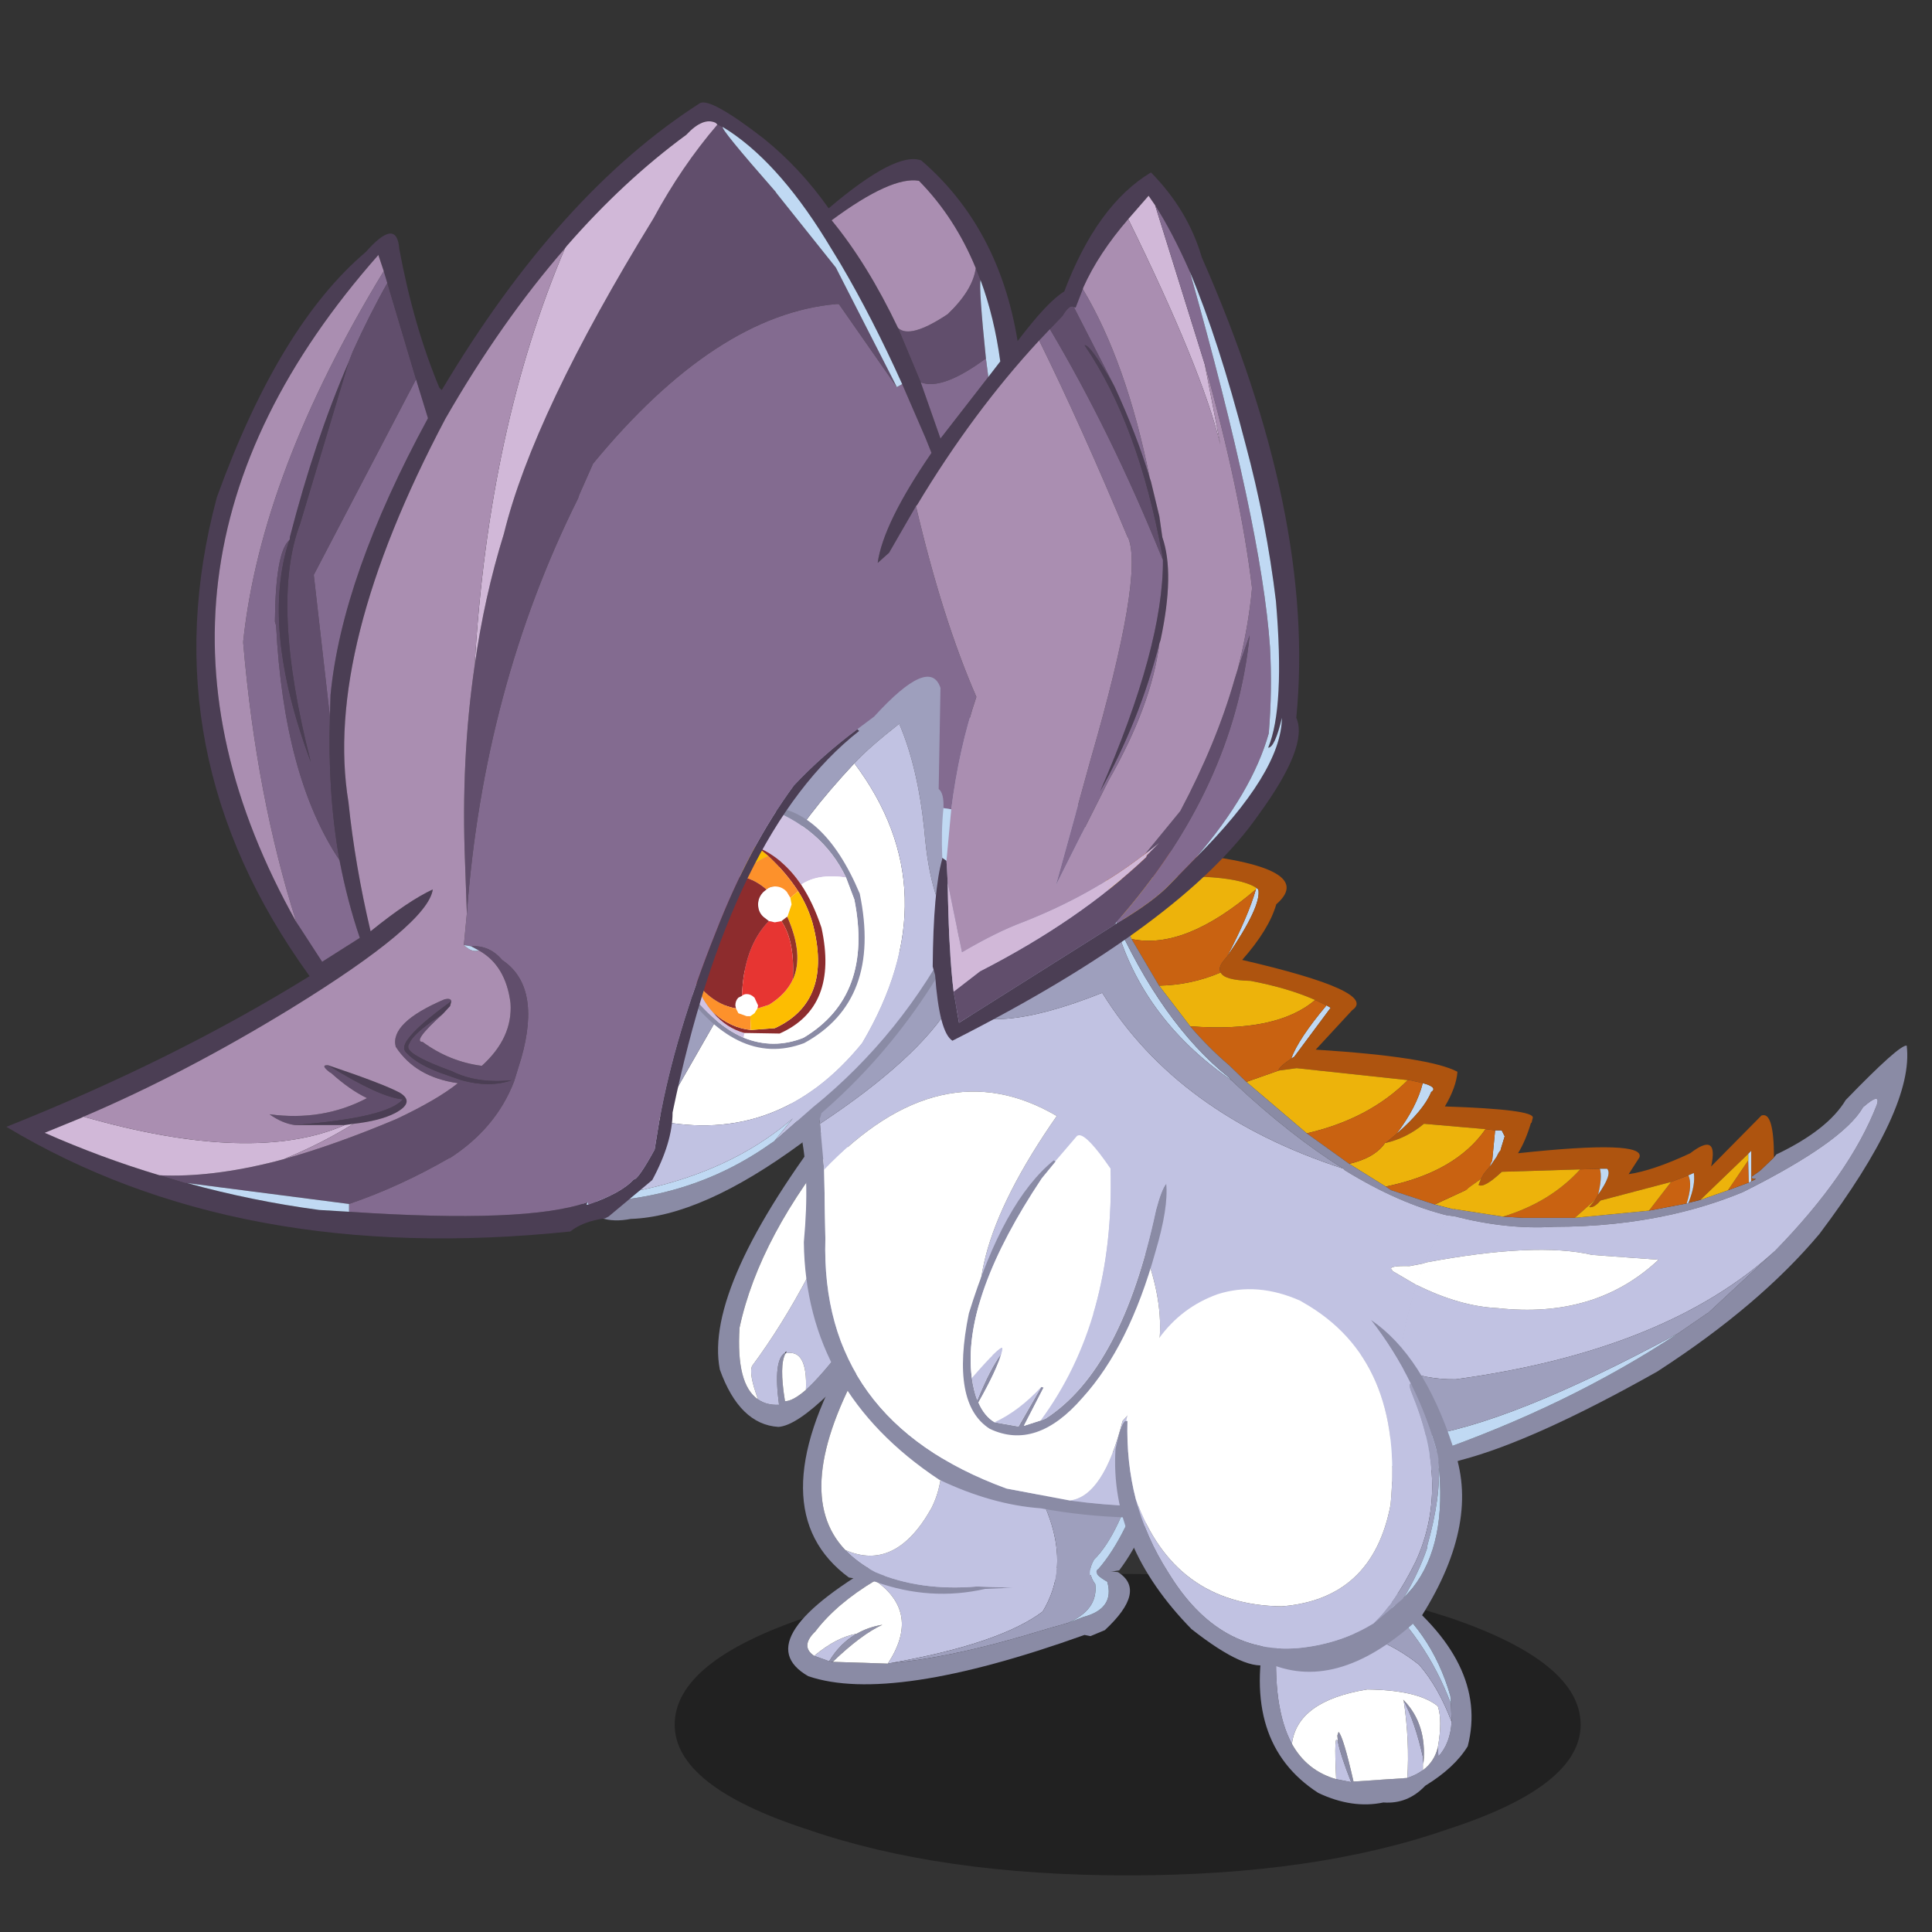 <svg xmlns:ffdec="https://www.free-decompiler.com/flash" xmlns:xlink="http://www.w3.org/1999/xlink" ffdec:objectType="frame" height="90" width="90" xmlns="http://www.w3.org/2000/svg"><rect width="100%" height="100%" fill="#333333" stroke="none"/><use ffdec:characterId="23" height="166.4" transform="matrix(.497 0 0 .497 -1.59 4.699)" width="184.7" xlink:href="#a"/><defs><g id="a" transform="translate(3.2 -9.45)"><use ffdec:characterId="1" height="9.8" transform="matrix(1.53 0 0 2.883 63.238 147.524)" width="55.5" xlink:href="#b"/><use ffdec:characterId="3" height="25.95" transform="translate(67.3 104.65) scale(1.121)" width="16.35" xlink:href="#c"/><use ffdec:characterId="5" height="27.6" transform="translate(73.85 126.95) scale(1.121)" width="31.4" xlink:href="#d"/><use ffdec:characterId="10" height="35.2" transform="translate(126.196 98) scale(1.121)" width="49.3" xlink:href="#e"/><use ffdec:characterId="12" height="60.45" transform="translate(71.7 74.5) scale(1.121)" width="64.2" xlink:href="#f"/><use ffdec:characterId="18" height="95" transform="translate(.6 9.6) scale(1.121)" width="108.1" xlink:href="#g"/><use ffdec:characterId="20" height="43.05" transform="translate(104.5 120.85) scale(1.121)" width="29.8" xlink:href="#h"/><use ffdec:characterId="22" height="25.1" transform="translate(90.25 106.4) scale(1.121)" width="17.05" xlink:href="#i"/></g><g id="j" fill-rule="evenodd"><path d="m15.25 12.45 1.1 2.5q-8.35 10.8-11.3 11-3.25-.2-4.9-4.8Q-1.2 14.2 9.7 0l.7 1.55q-6.95 8.4-8.6 16.1-.3 4.75 1.55 6 .7.5 1.75.45-.5-3.75.5-4.35l.05.05q-.55.95-.05 4 .65 0 1.75-.95 2.65-2.4 7.9-10.4" fill="#8a8ba5"/><path d="m11.6 4.25 3.65 8.2q-5.25 8-7.9 10.4.15-3.45-1.7-3.05l.1-.15q-.1 0-.15.1-1 .6-.5 4.35-1.05.05-1.75-.45-.8-2.15-.5-2.8 5-6.75 8.75-16.6" fill="#c1c2e2"/><path d="m10.4 1.55 1.2 2.7q-3.75 9.85-8.75 16.6-.3.65.5 2.8-1.85-1.25-1.55-6 1.65-7.7 8.6-16.1m-3.05 21.3q-1.1.95-1.75.95-.5-3.05.05-4 1.85-.4 1.7 3.05" fill="#fff"/></g><g id="k" fill-rule="evenodd"><path d="M7.3 18.9q-3.25 1.95-5 4.25Q1 24.4 2.2 25.2l1.25.45.25.05h.05l4.6.15.25-.05q5.3-.45 13.05-2.85l1.75-.5 1.3-.5q2.65-.7 2-2.95-1.15-.65-.85-.95l.1-.05 1.65.2q2.45 1.55-1.1 4.85l-1.2.5-.5-.1Q8.6 29.25 1.7 26.9q-5.4-3.1 6.6-9.9l2.35.15q-1.85.8-3.35 1.75" fill="#8a8ba5"/><path d="m3.7 25.7-.25-.05q.9-1.5 2.3-2.3.95-.55 2.15-.75-1.75.8-4.15 3.1H3.7" fill="#9091aa"/><path d="M7.3 18.9q1.5-.95 3.35-1.75l11.85.7q-.15 1.9-1.2 3.65-3.6 2.7-12.7 4.3l-.25.05q2.8-4.25-1.05-6.95m-3.85 6.75L2.2 25.2q1.85-1.55 3.55-1.85-1.4.8-2.3 2.3" fill="#c1c2e2"/><path d="M2.2 25.2q-1.2-.8.1-2.05 1.75-2.3 5-4.25 3.85 2.7 1.05 6.95l-4.6-.15q2.4-2.3 4.15-3.1-1.2.2-2.15.75-1.7.3-3.55 1.85" fill="#fff"/><path d="m23.4 22.45-1.75.5Q13.9 25.35 8.6 25.8q9.1-1.6 12.7-4.3 1.05-1.75 1.2-3.65l2.8.15q-.05.6.4 1.2.25 2.15-2.3 3.25" fill="#9e9fbd"/><path d="M25.85 18.05q-.3.3.85.95.65 2.25-2 2.95l-1.3.5q2.55-1.1 2.3-3.25-.45-.6-.4-1.2h.55v.05" fill="#c0d9f3"/><path d="m18.8 19.5-2.3.1q-4.6 1.05-9.2-.6l-2.2-.35Q-2.5 13.05 4.95 0L6.3.5q-6.15 11-1.5 15.85 1 1.05 2.5 1.85 3.75 1.6 8.5 1.2l3 .1M30.2 9.35l1.2.45q-1.35 5.15-3.7 8.25l-1.85.3q-.15-.3.1-.4 2.4-2.75 4.25-8.6" fill="#8a8ba5"/><path d="m11.55 2.4 3.3 1.25q8.8 8.9 7.5 15.25l-3.55.6-3-.1q-4.75.4-8.5-1.2-1.5-.8-2.5-1.85Q9 18.2 12 12.85q2-3.95-.45-10.45" fill="#c1c2e2"/><path d="m6.3.5 5.25 1.9Q14 8.9 12 12.85q-3 5.35-7.2 3.5Q.15 11.5 6.3.5" fill="#fff"/><path d="m14.85 3.65 14.6 5.4q-1.75 6.05-3.85 8.1-.4.7-.35 1.3l-2.9.45q1.3-6.35-7.5-15.25" fill="#9e9fbd"/><path d="m29.45 9.05.75.3q-1.85 5.85-4.25 8.6-.25.1-.1.4l-.6.1q-.05-.6.35-1.3 2.1-2.05 3.85-8.1" fill="#c0d9f3"/></g><g id="l" fill-rule="evenodd"><path d="m31.6 9.35.2-.25q4.3-2.05 5.8-4.55Q42.1-.1 42.7 0q.65 5.2-7.3 15.75-5 5.95-13.4 11.4l-.15.1q-10.3 5.8-16.4 7.4l-.5.15-1.15.4-.85-1.1q11.5-4 20.65-10.05L26 22.4l.1-.05 5.6-5.2q6.25-6.4 8.5-12.2.35-1.1-1.15.2-1.65 2.9-10.05 7.1-2.9 1.2-6.1 1.9-4.55 1-9.7 1-3.95.25-8.4-.9h-.1l-.3-.05.35-.55 4.2.65 1.7.1h4.3l6.2-.6 3.15-.6.15-.05 1-.25 2.3-.8 1.75-.65.2-.1.4-.2q-.45 0-.35-.2l.7-.5 1.15-1.1" fill="#8a8ba5"/><path d="M.2 27q.4-3.75 1.5-7 3.6 1.8 6.8 1.95 8.15.9 13.4-4v-.05l-5.5-.4q-4.7-1.1-14 .65.85-2.1 2-3.95l.3.05h.1q4.45 1.15 8.4.9 5.15 0 9.7-1 3.2-.7 6.1-1.9 8.4-4.2 10.05-7.1 1.5-1.3 1.15-.2-2.25 5.8-8.5 12.2Q22.6 25.5 5 27.9q-2.45.05-4.8-.9" fill="#c1c2e2"/><path d="M8.7 8.7q1.05-1.3 2.6-2.3-.45 1.55-1.1 2.6 10.7-1.15 10.15.35l-.9 1.4q2.05-.3 5.15-1.75 2.4-1.85 1.75 1.1l4.2-4.25q1.05-.4 1.05 3.5l-1.15 1.1-.7.5q-.1.2.35.2l-.4.2V8.8l-.25.25-4 3.85-1 .25q.6-1.5.45-2.5l-.45.2-1.45.55-5.9 1.55q-.55.65-.95.55l.5-.6.25-.45q1.2-1.7.75-2.15h-.6l-1.65.05-6.55.2q-1.5 1.4-1.95 1.1l.2-.5.25-.45.5-.6.55-.8.3-.6" fill="#ae540f"/><path d="M5.9 12 8 9.65l-.15.45-.5.6-.25.45-1.2.85m9.5-1.65 1.65-.05q.2.75-.15 2.15l-.25.45-1.7 1.5h-4.3l-1.7-.1q3.95-1.2 6.45-3.95M23 11.4l1.45-.55q.35.8-.15 2.35l-3.15.6L23 11.4m6.5.05-1.75.65 1.7-2.5.05 1.85" fill="#c96211"/><path d="m2.95 34.1-1-1.4q7.5-1 21.65-8.65Q14.45 30.1 2.95 34.1M8 9.65l.15-.2.1-.2.45-.55-.3.6-.55.8.15-.45m9.05.65h.6q.45.45-.75 2.15.35-1.4.15-2.15m7.4.55.45-.2q.15 1-.45 2.5l-.15.05q.5-1.55.15-2.35m5-1.8.25-.25v2.55l-.2.1-.05-1.85v-.55" fill="#c0d9f3"/><path d="M4.75 13.65 5.9 12l1.2-.85-.2.5q.45.3 1.95-1.1l6.55-.2q-2.5 2.75-6.45 3.95l-4.2-.65m11.9-.75-.5.6q.4.1.95-.55L23 11.4l-1.85 2.4-6.2.6 1.7-1.5m8.8 0 4-3.85v.55l-1.7 2.5-2.3.8" fill="#edb30b"/><path d="m1.7 20 .7-1.85q9.3-1.75 14-.65l5.5.4v.05q-5.25 4.9-13.4 4Q5.3 21.8 1.7 20" fill="#fff"/><path d="M1.95 32.7 0 29.6.2 27q2.35.95 4.8.9 17.6-2.4 26.7-10.75l-5.6 5.2-.1.05-2.4 1.65Q9.45 31.7 1.95 32.7" fill="#9e9fbd"/></g><g id="m" fill-rule="evenodd"><path d="m41.05 7.75.2.15q.3 1.35-2.6 5.6 1.75-3.35 2.4-5.6v-.15m5.9 9.85.35.2-3.05 4.1-.25.15q.6-1.65 2.95-4.45M55 24.1q1.3.35.7.75-.6 1.5-2.9 3.5 1.7-2.25 2.2-4.25m6.05 3.95h.55l.25.5-.35 1.15-.45.55-.1.2-.15.2.25-2.6m-6.3 25.65 1 1.4-5.8 1.8-1.5.45.55-4.25q2.1 1.1 5.75.6M29.1 10q4.05 9.1 9.65 13.6l.3.3Q31.2 18.5 29.1 10" fill="#c0d9f3"/><path d="M38.65 13.5q2.9-4.25 2.6-5.6l-.2-.15q-2.4-1.5-12.65-.6L28 6.1q2.95-1.55 5.7-1.35 12.85 1.1 9.05 4.4-.6 2.1-2.85 4.65 11.45 2.65 9.2 4.2l-3.05 3.3q9.5.6 11.85 1.85-.1 1.3-1.05 2.9 7.5.25 7.35.95l-.1.4q-1.55 1-2.6 2.3l.35-1.15-.25-.5h-.55l-.8-.1-5.15-.45q-1.45 1.2-3.2 1.6l.9-.75q2.3-2 2.9-3.5.6-.4-.7-.75l-1.1-.25h-.15l-9.3-1-1.5.2q-.05-.25 1.05-1l.25-.15 3.05-4.1-.35-.2-.95-.45q-2.25-1-5.4-1.6-2.2-.05-2.5-.7-.25-.4.3-1.05l.25-.3" fill="#ae540f"/><path d="M41.05 7.75v.15q-5.95 5.1-10.4 4.15l-2.25-4.9q10.25-.9 12.65.6m-2.95 7.1q.3.65 2.5.7 3.15.6 5.4 1.6-3.2 2.75-10.45 2.2l-2.6-3.4q2.7-.05 5.15-1.1m4.85 8.2 1.5-.2 9.3 1Q50.5 27.1 45.3 28.3L40.25 24l2.7-.95m8.95 6.05q1.75-.4 3.2-1.6l5.15.45q-2.5 3.6-8.35 4.8l-3.05-1.9q2.15-.5 3-1.75h.05m5.65 5.55-1.55-.4L58.7 33l-1.15 1.65" fill="#edb30b"/><path d="M41.05 7.9q-.65 2.25-2.4 5.6l-.25.3q-.55.65-.3 1.05-2.45 1.05-5.15 1.1l-2.3-3.9q4.45.95 10.4-4.15M46 17.15l.95.45Q44.6 20.4 44 22.05q-1.1.75-1.05 1l-2.7.95-1.45-1.4q-1.7-1.45-3.25-3.25 7.25.55 10.45-2.2m7.75 6.7h.15l1.1.25q-.5 2-2.2 4.25l-.9.75h-.05q-.85 1.25-3 1.75L45.3 28.3q5.2-1.2 8.45-4.45m6.5 4.1.8.1-.25 2.6L58.7 33 56 34.25l-3.65-1.2-.45-.3q5.85-1.2 8.35-4.8" fill="#c96211"/><path d="m28 6.1.4 1.05 2.25 4.9 2.3 3.9 2.6 3.4q1.55 1.8 3.25 3.25l1.45 1.4 5.05 4.3 3.55 2.55 3.05 1.9.45.3 3.65 1.2 1.55.4-.35.55q-4.15-1-8.7-3.8l-.15-.15q-4.4-2.75-9.1-7.15l-.2-.2-.3-.3q-5.6-4.5-9.65-13.6-1.95-4.35-3.5-9.7l.35-.3q.9 3.2 2.05 6.1m27.75 49 .85 1.1q-19.3 6.1-33.55 3.45-4.1-.3-8.5-2.4Q3.4 49.85 3.25 37.4 4.3 26.1 0 23.25l1.6-1.45q2.2.45 3 5.7l.35 3.85.1 5.75Q4.6 52.3 20.2 58l5.3 1q11.3 1.55 22.9-1.65h.05l1.5-.45 5.8-1.8" fill="#8a8ba5"/><path d="m48.35 31.25.15.15q4.55 2.8 8.7 3.8-1.15 1.85-2 3.95l-1.3.25q-1.95-.05-1.45.35v.05L54.5 41q-1.1 3.25-1.5 7l-3.05-1.6-.95 6.7-.55 4.25h-.05Q36.8 60.55 25.5 59q2.8-.35 4.4-6.65 5.3-5.6 1.65-14.7-8.45 13.1-12.4 9.4-4-6.95 5.25-20.2-9.7-5.7-19.45 4.5L4.6 27.5q8.15-5.4 10.95-10 3 2.9 12.65-.95 6.3 10.2 20.15 14.7" fill="#c1c2e2"/><path d="m54.5 41-2.05-1.2v-.05q-.5-.4 1.45-.35l1.3-.25-.7 1.85m-29 18-5.3-1Q4.6 52.3 5.05 37.1l-.1-5.75q9.75-10.2 19.45-4.5-9.25 13.25-5.25 20.2 3.95 3.7 12.4-9.4 3.65 9.1-1.65 14.7-1.6 6.3-4.4 6.65" fill="#fff"/><path d="m53 48-.2 2.6q.9 1.65 1.95 3.1-3.65.5-5.75-.6l.95-6.7L53 48M1.6 21.8 25.6.3q1.55 5.35 3.5 9.7 2.1 8.5 9.95 13.9l.2.2q4.7 4.4 9.1 7.15-13.85-4.5-20.15-14.7-9.65 3.85-12.65.95-2.8 4.6-10.95 10-.8-5.25-3-5.7" fill="#9e9fbd"/></g><g id="n" fill-rule="evenodd"><path d="m83.95 56.25.45.6-1.4 5.3Q78.2 75.8 68.15 84.5q-.2 1.1-1.65 2.5-8.35 6.15-14.3 6.35-2.85.55-4.1-1.4 8.95-.05 15.8-4.9l.3-.2L67.45 84q7.45-6.05 11.9-14.75 3-5.9 4.6-13" fill="#8a8ba5"/><path d="m64.2 86.85-.3.2q-6.85 4.85-15.8 4.9l-.2-.25q11.2-1 17.85-6.75l-1.55 1.9" fill="#c0d9f3"/><path d="m54.3 85.1.65-.7 9.65-16.85q-2.4-2.95 6.3-12.3 8.1 10.8.65 23.4-7 8.6-17.25 6.45" fill="#fff"/><path d="M83.95 56.25q-1.6 7.1-4.6 13-2.1-2.2-2.6-8.4-.55-5.3-2.1-8.9-2.55 2-3.75 3.3-8.7 9.35-6.3 12.3L54.95 84.4l-.65.7-6.7 5.95q-.4-1.2-.45-2.95 10.95-36.15 28.6-43.45l8.2 11.6" fill="#9e9fbd"/><path d="M79.35 69.25Q74.9 77.95 67.45 84l-3.25 2.85 1.55-1.9Q59.1 90.7 47.9 91.7l-.3-.65 6.7-5.95q10.25 2.15 17.25-6.45 7.45-12.6-.65-23.4 1.2-1.3 3.75-3.3 1.55 3.6 2.1 8.9.5 6.2 2.6 8.4" fill="#c1c2e2"/><path d="M70.2 64.8q-2-4.2-6.95-5.95 5-.05 8.1 7.3 1.85 8.95-4.65 12.5-5.7 2.15-10.65-5.2l.15-.3q2.65 3.85 5.45 5.05 2.5 1 5 0 5.85-3.5 4.25-11.55l-.7-1.85" fill="#8a8ba5"/><path d="m61.6 61.85 1.45-3h.2q4.95 1.75 6.95 5.95-2.35-.35-3.75.6-1.5-2.2-3.6-3.1l-1.25-.45m-5.4 11.3.75-1.55.55 1.75q.65 1.7 1.6 2.75 1.1 1.3 2.6 1.7l-.05.4q-2.8-1.2-5.45-5.05" fill="#d0c2e2"/><path d="M66.45 65.4q1.4-.95 3.75-.6l.7 1.85q1.6 8.05-4.25 11.55-2.5 1-5 0l.05-.4 2.95.05q4.95-2.2 3.5-8.85-.7-2.1-1.7-3.6m-2.7 3.05-.45-.35q-.45-.4-.45-1.05 0-.6.45-1.05l.25-.2q.3-.25.7-.25.6 0 1 .45l.3.5.1.55-.35 1.05h-.05l-.45.35-.55.1-.5-.1M61 75.75l-.05-.25q0-.4.25-.65l.3-.15q.15-.15.4-.15.35 0 .65.3l.3.65-.05.25-.25.4-.35.25h-.3l-.7-.25-.2-.4" fill="#fff"/><path d="M62.85 62.3q2.1.9 3.6 3.1 1 1.5 1.7 3.6 1.45 6.65-3.5 8.85l-2.95-.05q-1.5-.4-2.6-1.7 1.5 1.3 3.15 1.45l2-.15q4.9-2.25 3.15-8.8-.4-1.4-1.2-2.65-1-1.55-2.5-2.95l-.85-.7m-5.9 9.3 3.25-6.85.95-.05q1.25.1 2.4 1.1l-.25.2q-.45.45-.45 1.05 0 .65.45 1.05l.45.35q-2.1 2.15-2.25 6.25l-.3.15q-.25.25-.25.65l.05.25q-2-.35-3.5-2.4l-.55-1.75" fill="#8d2c2d"/><path d="M63.7 63q1.5 1.4 2.5 2.95l-.65.55-.3-.5q-.4-.45-1-.45-.4 0-.7.25-1.15-1-2.4-1.1 1.2-1.1 2.55-1.7m-1.45 14.55q-1.65-.15-3.15-1.45-.95-1.05-1.6-2.75 1.5 2.05 3.5 2.4l.2.4.7.25h.3l.05 1.15" fill="#fd912b"/><path d="m61.6 61.85 1.25.45.85.7q-1.35.6-2.55 1.7l-.95.05 1.4-2.9m4.6 4.1q.8 1.25 1.2 2.65 1.75 6.55-3.15 8.8l-2 .15-.05-1.15.35-.25.25-.4.95-.3q1.4-.85 2-2.1.95-2.05-.45-5.25l.35-1.05-.1-.55.65-.55" fill="#fdbd01"/><path d="m64.8 68.45.45-.35h.05q1.4 3.2.45 5.25.2-3.2-.95-4.9" fill="#943429"/><path d="M61.5 74.7q.15-4.1 2.25-6.25l.5.1.55-.1q1.15 1.7.95 4.9-.6 1.25-2 2.1l-.95.3.05-.25-.3-.65q-.3-.3-.65-.3-.25 0-.4.15" fill="#e73532"/><path d="M59.3 1.7q-1.05-.5-2.45 1-5.25 3.85-10 9.3l-.15.2q-5.35 6.15-10 14.25-10.2 19.3-8.1 32.05.55 5.3 1.85 10.8 3.15-2.55 5.2-3.5-.4 2.9-11.85 9.95-8.9 5.45-17.35 9.05l-.2.1-3.05 1.25q4.75 2.1 9.6 3.55l2.15.65h.15q5.45 1.5 11.05 2.25l2.5.15q14.9 1 19.95-.8l-.1.2h.15q2.75-.95 3.8-2.1.35.05 1.75-2.5l.4-2.45q1.3-7.2 4.7-15.7 2.8-7.2 6.55-12.3 2.35-2.5 5.3-4.7l.15.15Q60.55 61 55.7 84.45q0 2.5-1.7 5.65l-3.65 3.05-.3.15q-1.85.25-2.9 1.1Q19.4 97.3 0 85.65q14.05-5.6 25.35-12.6Q11.85 54.4 17.6 33q5.2-14.35 12.45-20.5 2.6-2.95 2.8-.25 1.2 6.45 3.35 11.6l.2.2Q46.2 7.6 58 .05 58.9-.4 63.3 3q3.1 2.5 5.45 5.85 5.65-4.8 7.75-4 6.5 5.6 8.05 15.1 2.5-3.3 3.9-4.15 2.75-7.25 7.25-9.95 3.1 3.15 4.25 7.1 9.55 21.65 7.9 38.5 1.05 2.35-3.15 8.1-6.35 9.15-25.6 18.9-1.1-.7-1.45-5.5l-.2-.7q.05-6.4.8-9v-.1l.35.25.05.8.05 1q.1 5.95.5 9.15l.45 2.6 12.7-8 .3-.2.25-.15q3.1-1.85 4.4-3.25l2.15-2.2q7.15-7.15 7.2-11.7-.6 2.5-1.15 2.5 1.4-3.35.65-12.25-.8-6.65-2.55-13.15-2.25-8.7-4.65-14.4-1.45-3.3-2.9-5.55l-.55-.8-1.7 1.95q-2.5 2.9-3.75 5.7l-.05.15-.6 1.55-.15-.05q-.35-.25-.95.75l-1.05 1.1-.9.95q-5.55 6-10.2 13.75l-.1.1-2.25 3.9-.95.85q.45-3.3 4.5-9.2l-.5-1.25-1.95-4.5Q72.4 18 69.75 13.5l-1.25-2.05q-4.15-6.7-8.6-9.4l-.45-.2-.15-.15m21.75 12.15Q79.3 9.6 76.3 6.55q-2.3-.4-7.3 3.3 3 3.65 5.55 9l1.9 4.55 1.65 4.7 4-5.15 1-1.3q-.5-3.7-1.65-6.8l-.4-1m11.6 9.9q1.85 4 2.95 7.65l.1.3.7 2.9.25 1.75q1.05 3-.15 8.6l-.1.3q-1.65 6.45-4.95 12.35 5.3-12.15 5.25-19.35l-.05-.4q-2-10.95-6.5-17.55.45-.1 2.5 3.45m-61.1-9.65-.45-1.35Q7.75 39.2 24.25 68.55l.3.45 1.85 2.85 3.15-2q-1.05-3.1-1.7-6.5-1-5.6-.8-12l.05-1.8q.95-9.9 8.15-23.15l-1-3.25-2.4-8.05-.3-1m-2.95 7.65-4.05 13.5q-2.5 6.6.9 19.9-4.2-11.25-1.8-18.55v-.05l.05-.05v-.15q2.1-8.15 4.9-14.6m7.9 54.45q-2.15 1.4-2.7 2.25l-.2.4v.2q.2.7 3.65 1.95 2.1 1.05 5 .75-1.85.65-4.2 0l-1.15-.4q-2.55-.85-3.5-1.95-.35-.35.15-1.05.8-1.15 3.65-3.2l-.1.4-.6.65m-12.4 9.3q7.75-.6 9.05-2.15-1.9-.15-6.25-2.85 4.6 1.55 6 2.3 1.3.8-.4 1.7-1.25.65-3.5.9l-.7.1h-4.2" fill="#4b3e54"/><path d="m59.3 1.7.15.15.45.2q-.25.1 4.4 5.4l.1.15 4.95 6.2 4.75 9.3.35.7-4.85-6.95h-.15q-10.1.85-20.4 13.35l-1.15 2.6-.1.3q-7.9 15.85-9.3 34.7l-.15-4.2q-.35-8.65.8-16.5.8-5.75 2.45-11.05 2.45-10 12.5-26.35 2.35-4.35 5.35-7.85l-.15-.15m27.95 17.25 1.05-1.1q.6-1 .95-.75l.1.2 3.3 6.45q-2.05-3.55-2.5-3.45 4.5 6.6 6.5 17.55l.05.4-.15-.35q-4.2-10.35-9.3-18.95m5.4 49.8-.3.2-12.7 8-.45-2.6 2.2-1.7q8.3-4.25 13.9-9.55l.05-.15 1.05-1.05-1.2.95 2.95-3.6q3.05-5.75 4.55-11.05l.25-.8 1-2.85q-1.3 12.8-11.1 23.95l-.2.25M15.1 90.35h-.15l-2.15-.65q4.3.2 9.65-1.15l.75-.2q4.3-1.2 9.4-3.35 3.4-1.6 5.15-3-3.55-.5-5.2-3.05-.5-2 4.05-3.95.55-.15.6.15-2.85 2.05-3.65 3.2-.5.7-.15 1.05.95 1.1 3.5 1.95l1.15.4q2.35.65 4.2 0-2.9.3-5-.75-3.45-1.25-3.65-1.95v-.2l.2-.4q.55-.85 2.7-2.25-2.6 2.35-1.7 2.35 2.25 1.65 4.95 2 2.6-2.35 2.4-5.25-.4-3.15-2.65-4.4l-.65-.35q1.55-.1 2.6 1.15 3.3 2.2 1.6 8.2l-.6 1.95q-1.5 3.9-5.35 6.4h-.05q-4.15 2.4-8.4 3.85L15.1 90.35m59.45-71.5q1 .95 4.15-1.15 2.1-2 2.35-3.85l.4 1q-.15.7.45 6.55-3.65 2.7-5.45 2l-1.9-4.55m-42.7-3.75 2.4 8.05L25.7 39.5l1.35 11.85q-.2 6.4.8 12-4.65-6.95-5.3-19.6l-.1-.35q.05-5.8 1.2-6.8-2.4 7.3 1.8 18.55-3.4-13.3-.9-19.9l4.05-13.5.35-.9q1.4-3.1 2.9-5.75M24.1 85.5q-1.05-.15-2.1-.9 4.45.6 8.15-1.35-1.45-.7-3-2.1l-.1-.05q-.85-.65-.15-.6 4.35 2.7 6.25 2.85-1.3 1.55-9.05 2.15" fill="#614e6c"/><path d="m46.7 12.2.15-.2q4.75-5.45 10-9.3 1.4-1.5 2.45-1l.15.15q-3 3.5-5.35 7.85-10.05 16.35-12.5 26.35-1.65 5.3-2.45 11.05 1.15-19.85 7.55-34.9m47.1-2.45 1.7-1.95.55.8 4.15 13.3 1.3 6.7q-1.55-6.35-7.7-18.85m-14.6 64.6q-.4-3.2-.5-9.15l1.2 5.85q2.9-1.7 5.05-2.5Q90.7 66.3 95.1 62.9l.1-.05 1.2-.95-1.05 1.05-.05.15q-5.6 5.3-13.9 9.55l-2.2 1.7M12.8 89.7q-4.85-1.45-9.6-3.55l3.05-1.25.2-.1q14.15 4.05 21.85.7l.7-.1q-2.55 1.6-5.8 2.95l-.75.2Q17.1 89.9 12.8 89.7m82.3-26.8-.05.1.05-.05v-.05" fill="#d1b8d8"/><path d="m74.9 23.55 1.95 4.5.5 1.25q-4.05 5.9-4.5 9.2l.95-.85 2.25-3.9q2.2 9.4 5.05 15.95-1.45 4.3-2.1 9.4l-.65-.1q.05-1.25-.4-1.6l.15-8.45q-.9-2.7-5.55 2.4l-1.4 1.05q-2.95 2.2-5.3 4.7-3.75 5.1-6.55 12.3-3.4 8.5-4.7 15.7l-.4 2.45q-1.4 2.55-1.75 2.5-1.05 1.15-3.8 2.1l-.05-.2q-5.05 1.8-19.95.8v-.65q4.25-1.45 8.4-3.85h.05q3.85-2.5 5.35-6.4l.6-1.95q1.7-6-1.6-8.2-1.05-1.25-2.6-1.15l-.6-.1.25-2.65q1.4-18.85 9.3-34.7l.1-.3 1.15-2.6q10.3-12.5 20.4-13.35h.15l4.85 6.95.45-.25m11.45-3.65.9-.95q5.1 8.6 9.3 18.95l.15.35q.05 7.2-5.25 19.35 3.3-5.9 4.95-12.35-.65 5.15-4.25 11.45l-4.4 8.75 2.9-10.5Q95.1 39.6 93.8 36.4l-.05-.05q-3.85-9.25-7.4-16.45m2.9-2.8.15.05.6-1.55q3.65 6.1 5.6 15.8-1.1-3.65-2.95-7.65l-3.3-6.45-.1-.2m6.8-8.5q1.45 2.25 2.9 5.55 6 21.25 6.7 31.35.2 3.65-.1 7.25-1.4 4.95-6.1 10.4l-2.15 2.2q-1.3 1.4-4.4 3.25l-.05-.1q9.8-11.15 11.1-23.95l-1 2.85q.9-3.5 1.2-6.8-.95-8-3.95-18.7L96.05 8.6m-19.6 14.8q1.8.7 5.45-2l.2 1.55-4 5.15-1.65-4.7m-44.9-9.3.3 1q-1.5 2.65-2.9 5.75l-.35.9q-2.8 6.45-4.9 14.6v.15l-.05.1q-1.15 1-1.2 6.8l.1.35q.65 12.65 5.3 19.6.65 3.4 1.7 6.5l-3.15 2L24.55 69l-.3-.45Q20.9 58.05 19.8 45.2v-.15q1.5-14.1 11.75-30.95m2.7 9.05 1 3.25q-7.2 13.25-8.15 23.15l-.05 1.8L25.7 39.5l8.55-16.35" fill="#836b90"/><path d="m76.05 33.75.1-.1q4.65-7.75 10.2-13.75 3.55 7.2 7.4 16.45l.05.05q1.3 3.2-3.15 18.55l-2.9 10.5 4.4-8.75q3.6-6.3 4.25-11.45l.1-.3q1.2-5.6.15-8.6l-.25-1.75-.7-2.9-.1-.3q-1.95-9.7-5.6-15.8l.05-.15q1.25-2.8 3.75-5.7 6.15 12.5 7.7 18.85l-1.3-6.7q3 10.7 3.95 18.7-.3 3.3-1.2 6.8l-.25.8q-1.5 5.3-4.55 11.05l-2.95 3.6-.1.05q-4.4 3.4-10.15 5.65-2.15.8-5.05 2.5l-1.2-5.85-.05-1-.05-.8.4-4.3q.65-5.1 2.1-9.4-2.85-6.55-5.05-15.95M6.45 84.8q8.45-3.6 17.35-9.05 11.45-7.05 11.85-9.95-2.05.95-5.2 3.5-1.3-5.5-1.85-10.8-2.1-12.75 8.1-32.05 4.65-8.1 10-14.25-6.4 15.05-7.55 34.9-1.15 7.85-.8 16.5l.15 4.2-.25 2.65q.65.65 1.25.45 2.25 1.25 2.65 4.4.2 2.9-2.4 5.25-2.7-.35-4.95-2-.9 0 1.7-2.35l.6-.65.1-.4q-.05-.3-.6-.15-4.55 1.95-4.05 3.95 1.65 2.55 5.2 3.05-1.75 1.4-5.15 3-5.1 2.15-9.4 3.35Q26.45 87 29 85.4q2.25-.25 3.5-.9 1.7-.9.4-1.7-1.4-.75-6-2.3l-.05-.05.05.05q-.7-.05.15.6l.1.05q1.55 1.4 3 2.1-3.7 1.95-8.15 1.35 1.05.75 2.1.9h4.2q-7.7 3.35-21.85-.7m74.6-70.95q-.25 1.85-2.35 3.85-3.15 2.1-4.15 1.15Q72 13.5 69 9.85q5-3.7 7.3-3.3 3 3.05 4.75 7.3m-56.8 54.7Q7.75 39.2 31.1 12.75l.45 1.35Q21.3 30.95 19.8 45.05v.15q1.1 12.85 4.45 23.35" fill="#aa8eb1"/><path d="M59.9 2.05q4.45 2.7 8.6 9.4l1.25 2.05Q72.4 18 74.9 23.55l-.45.25-.35-.7-4.75-9.3-4.95-6.2-.1-.15q-4.65-5.3-4.4-5.4m39.05 12.1q2.4 5.7 4.65 14.4 1.75 6.5 2.55 13.15.75 8.9-.65 12.25.55 0 1.15-2.5-.05 4.55-7.2 11.7 4.7-5.45 6.1-10.4.3-3.6.1-7.25-.7-10.1-6.7-31.35M78.6 63.4l-.35-.25q-.1-2.25.1-4.15l.65.1-.4 4.3M48.65 92.15h-.15l.1-.2.05.2m-20 .6-2.5-.15q-5.6-.75-11.05-2.25l13.55 1.75v.65M81.9 21.4q-.6-5.85-.45-6.55 1.15 3.1 1.65 6.8l-1 1.3-.2-1.55M39.5 70.9q-.6.2-1.25-.45l.6.1.65.35" fill="#c0d9f3"/></g><g id="o" fill-rule="evenodd"><path d="m21.95 25.2 1-.3q8.35 6.3 6.55 13.3-1.1 1.8-3.55 3.3l-.05.05q-1.45 1.5-3.45 1.35-2.6.55-5.45-.8-6.5-4.2-4.35-13.85l1-.3-.1 1.15q-.4 5.85 1.25 8.9 1.25 2.25 3.7 2.95l1.25.25q-.9-2.3-1.1-3.35l-.05-.55.1-.3q.4.4 1.25 4.15l4.5-.3q.75-.25 1.3-.65.95-.7 1.25-1.9l.05.75q1-1.1 1.1-2.9l-.05-1.5-.05-.65q-1.6-5.6-6.1-8.8m2.2 9.2v-.05q1.95 2 1.65 5.25l-.05-.3v-.2q-.65-2.9-1.6-4.7" fill="#8a8ba5"/><path d="M28.15 36.15q-.1 1.8-1.1 2.9L27 38.3q.4-2.25 0-3.45-1.65-1.35-5.9-1.4-5.85.95-6.3 4.55-1.65-3.05-1.25-8.9 6.5-2 11.9 2.3 1.6 1.85 2.7 4.75m-2.4 4.05q-.55.4-1.3.65.2-3.05-.3-6.45.95 1.8 1.6 4.7v.2l.05.3h-.05v.6m-7.1-2.35q.2 1.05 1.1 3.35l-1.25-.25q-.2-4.15.15-3.1" fill="#c1c2e2"/><path d="M27 38.3q-.3 1.2-1.25 1.9v-.6h.05q.3-3.25-1.65-5.25l-.05-.05.05.1q.5 3.4.3 6.45l-4.5.3Q19.1 37.4 18.7 37l-.1.3.05.55q-.35-1.05-.15 3.1-2.45-.7-3.7-2.95.45-3.6 6.3-4.55 4.25.05 5.9 1.4.4 1.2 0 3.45" fill="#fff"/><path d="m13.65 27.95 8.05-2.65q4.3 3.8 6.4 9.35l.05 1.5q-1.1-2.9-2.7-4.75-5.4-4.3-11.9-2.3l.1-1.15" fill="#9e9fbd"/><path d="m21.7 25.3.25-.1q4.5 3.2 6.1 8.8l.05.65Q26 29.1 21.7 25.3" fill="#c0d9f3"/><path d="M21.4 2.55q4.35 2.95 6.85 10.55 2.4 6.25-2.6 14.2-6.85 6.45-12.7 4-1.85.8-6.55-2.9-6.85-7-6.35-15.05.5-2.4.9-2.35h.1q-.1 3.45.7 6.55.85 3.2 2.7 6.1 4.3 7.1 11.25 6.3 3.25-.4 5.8-1.95l.1-.05 2.55-2.15.75-.85q2.9-3.7 2.15-10.45v-.35L27 14v-.15q-.85-3.15-2.25-5.95-1.4-2.85-3.35-5.35" fill="#8a8ba5"/><path d="M21.4 2.55q1.95 2.5 3.35 5.35-.3-.1.2 1.1 3.05 7.55.2 13.75-1.75 3.55-3.55 5.2l-.1.05q-2.55 1.55-5.8 1.95-6.95.8-11.25-6.3-1.85-2.9-2.7-6.1 3.2 8.85 12.2 8.95 7.6-.6 9.1-8.5 1.15-12.1-7.3-16.9l.05-.05 5.6 1.5" fill="#c1c2e2"/><path d="M24.75 7.9q1.4 2.8 2.25 5.95l.05.3v.35q.25 2.75-.95 7v.15q-.7 2.05-1.95 4.15l-2.55 2.15q1.8-1.65 3.55-5.2Q28 16.55 24.95 9q-.5-1.2-.2-1.1" fill="#9e9fbd"/><path d="M27.05 14.5q.75 6.75-2.15 10.45l-.75.85q1.25-2.1 1.95-4.15v-.15q1.2-4.25.95-7" fill="#c0d9f3"/><path d="M1.75 17.55q-.8-3.1-.7-6.55h-.1Q2.55 2.55 8.6.4q3.3-1.05 6.9.55l.25.15q8.45 4.8 7.3 16.9-1.5 7.9-9.1 8.5-9-.1-12.2-8.95" fill="#fff"/></g><g id="p" fill-rule="evenodd"><path d="M17 4.05q.2 2-.9 5.7-2.2 7.9-6.1 12.2-3.85 4.45-7.75 2.6-3.3-2.1-1.75-9.65Q3.4 5.5 7.6 2.1l.15.1L6.6 3.6Q.1 13.35.7 19.85l.05.45q.15 1.05.45 1.85 1.1-2.7 2-3.85-.35 1.3-1.9 4.05.5 1.15 1.35 1.65l2 .35 1.9-3.3.2.05-1.65 3.2 1.4-.45.4-.15q6.4-4.1 9.25-17.45.45-1.7.85-2.2" fill="#8a8ba5"/><path d="M7.75 2.2v-.05l1.8-2.1L9.7 0q.7-.05 2.65 2.8.35 12.65-5.85 21.05l-1.4.45 1.65-3.2v-.15H6.6l-.05.1q-1.85 2-3.9 2.95-.85-.5-1.35-1.65 1.55-2.75 1.9-4.05l.05-.2.05-.3q-.2-.2-2.55 2.5l-.05-.45Q.1 13.35 6.6 3.6l1.15-1.4" fill="#fff"/><path d="M12.35 2.8 17 4.05q-.4.5-.85 2.2Q13.3 19.6 6.9 23.7l-.4.15q6.2-8.4 5.85-21.05M.75 20.3q2.35-2.7 2.55-2.5l-.05.3-.05.2q-.9 1.15-2 3.85-.3-.8-.45-1.85m1.9 3.7q2.05-.95 3.9-2.95l-1.9 3.3-2-.35" fill="#c1c2e2"/></g><use ffdec:characterId="2" height="25.95" width="16.35" xlink:href="#j" id="c"/><use ffdec:characterId="4" height="27.6" width="31.4" xlink:href="#k" id="d"/><use ffdec:characterId="6" height="35.2" transform="translate(4.15)" width="42.75" xlink:href="#l" id="e"/><use ffdec:characterId="11" height="60.45" width="64.2" xlink:href="#m" id="f"/><use ffdec:characterId="13" height="95" width="108.1" xlink:href="#n" id="g"/><use ffdec:characterId="19" height="43.05" width="29.8" xlink:href="#o" id="h"/><use ffdec:characterId="21" height="25.1" width="17.05" xlink:href="#p" id="i"/><path d="M27.75 0q0 2-8.15 3.4Q11.5 4.9 0 4.9q-11.5 0-19.65-1.5-8.1-1.4-8.1-3.4 0-2.05 8.1-3.5Q-11.5-4.9 0-4.9q11.5 0 19.6 1.4 8.15 1.45 8.15 3.5" fill-opacity=".349" fill-rule="evenodd" transform="translate(27.75 4.9)" id="b"/></defs></svg>